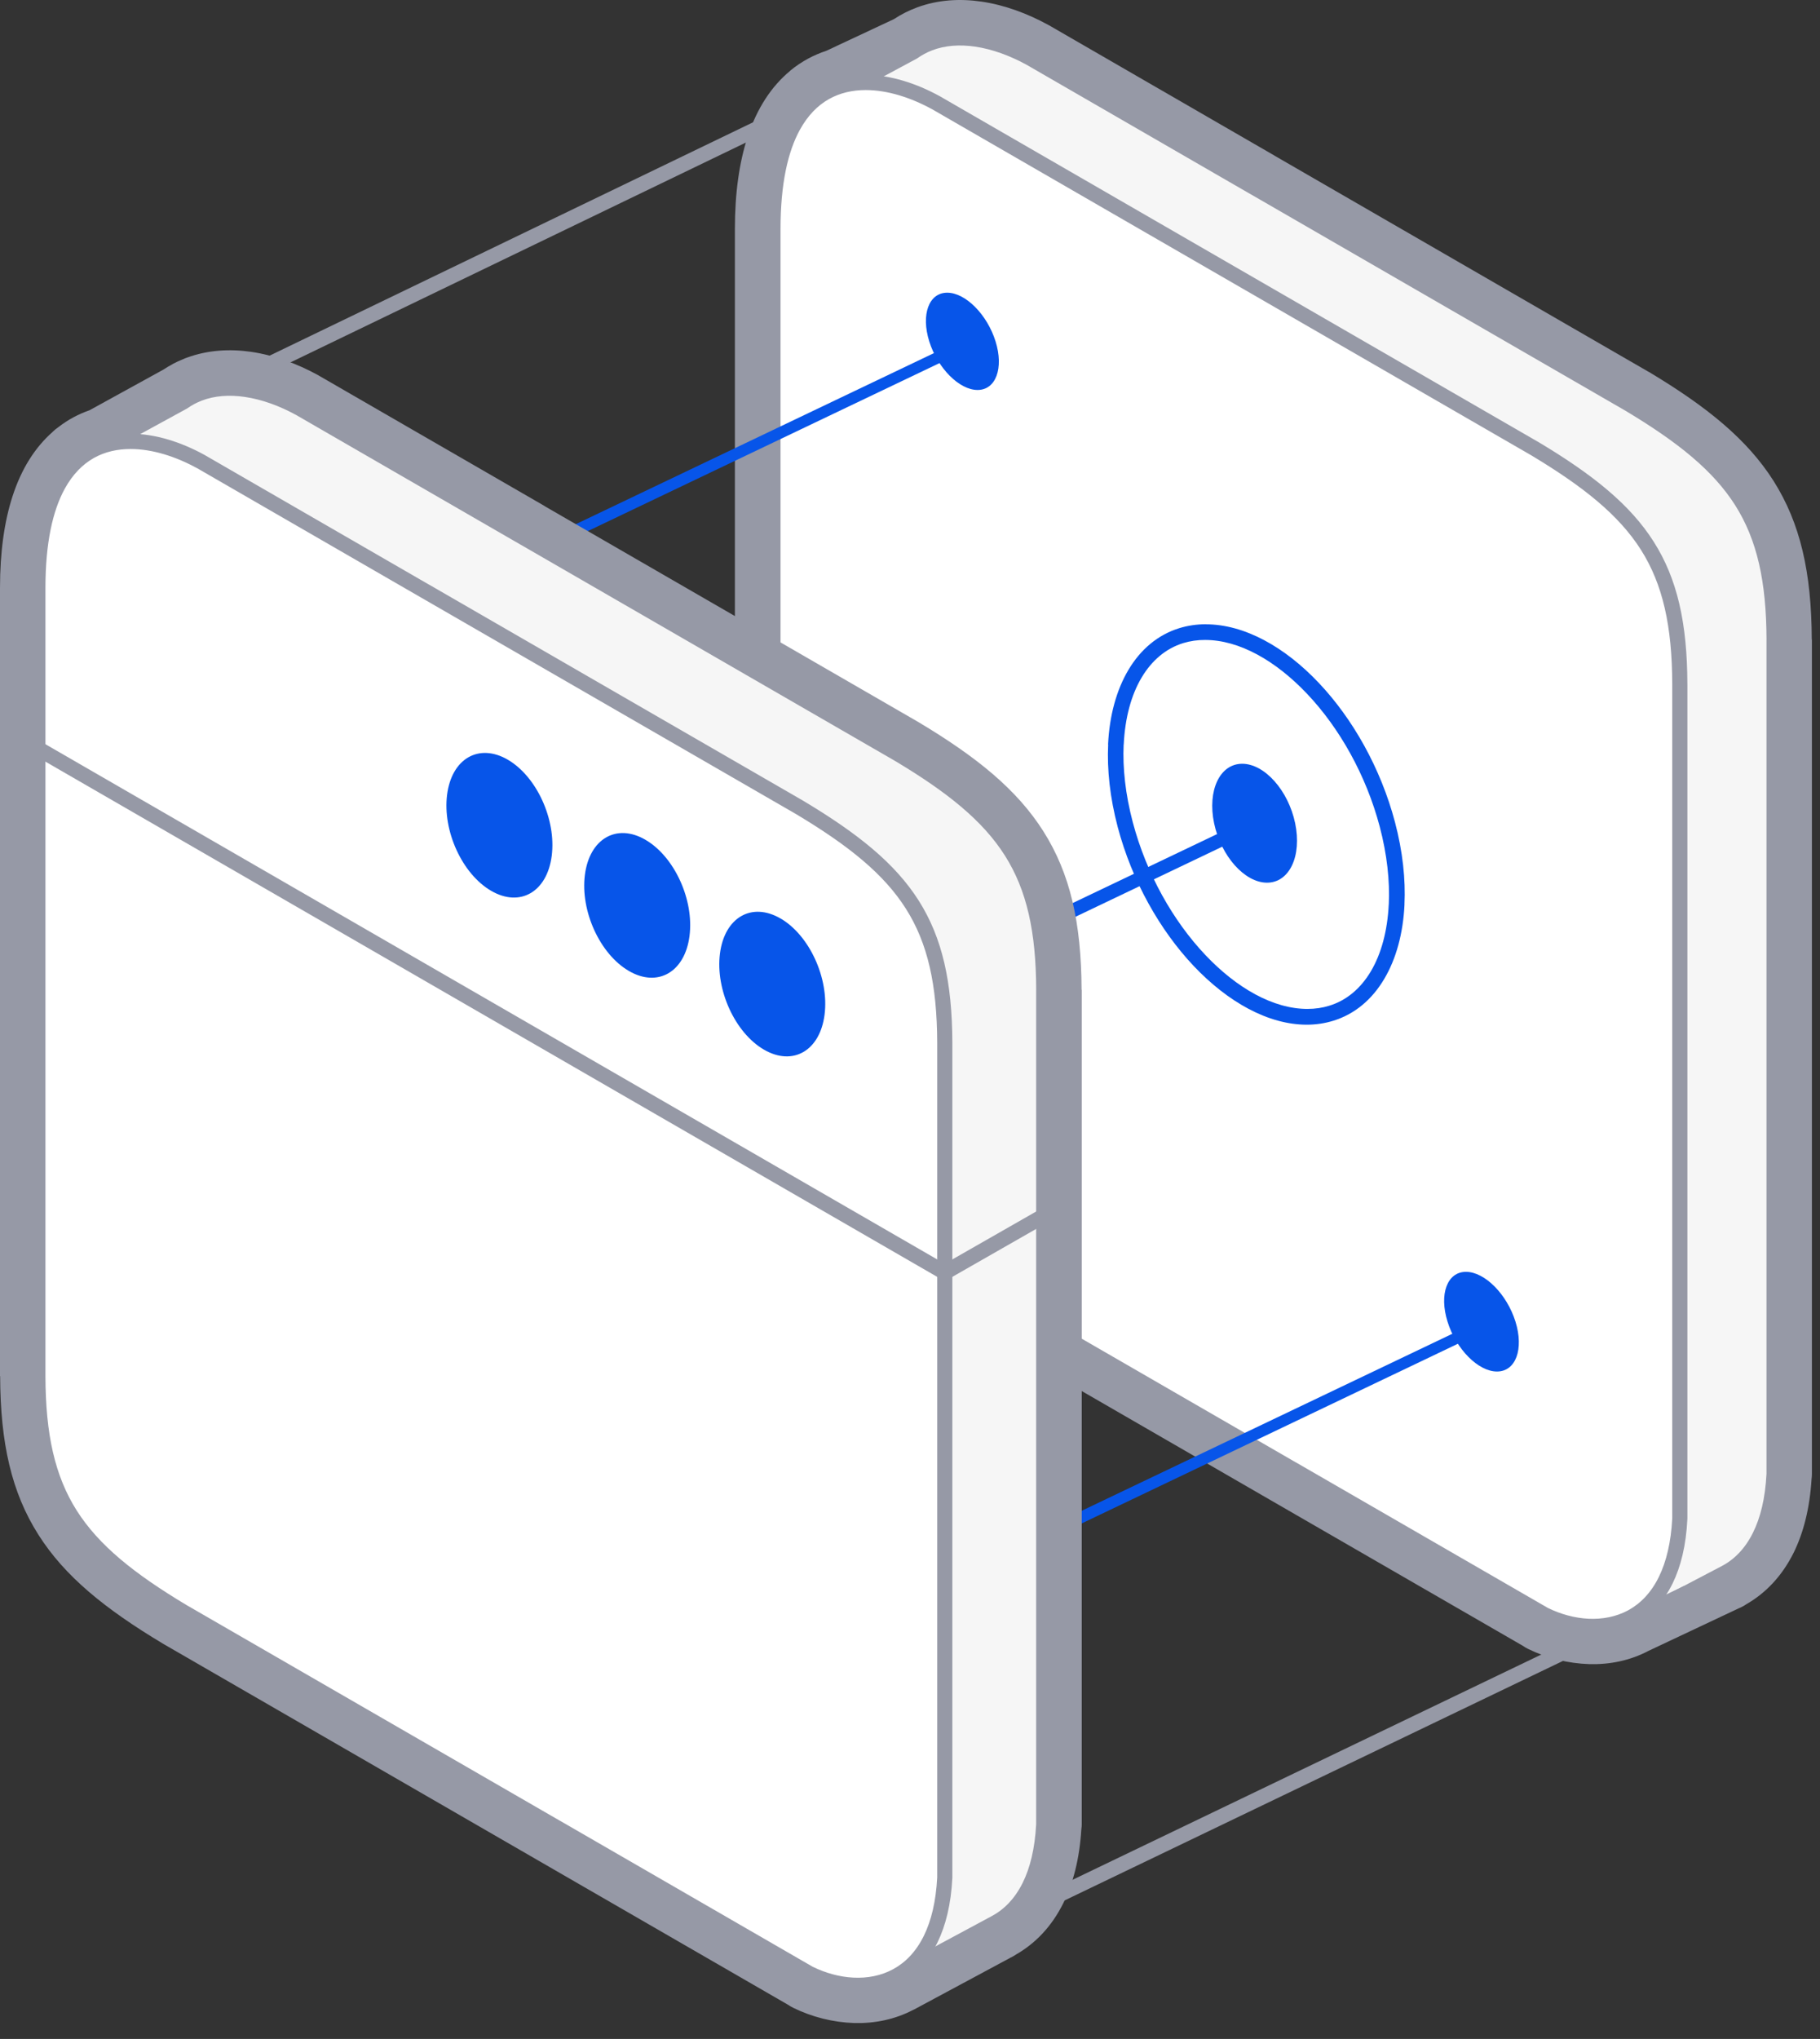 <svg width="92" height="103" viewBox="0 0 92 103" fill="none" xmlns="http://www.w3.org/2000/svg">
<rect x="0" y="0" width="92" height="103" fill="#333333" stroke="none"/>
<path fill-rule="evenodd" clip-rule="evenodd" d="M41.162 5.046C41.558 4.72 41.993 4.495 42.454 4.354L46.154 2.623C46.408 2.444 46.675 2.301 46.954 2.194L46.956 2.192C48.531 1.582 50.447 2.046 52.068 2.934L63.436 9.498L82.354 20.421C87.753 23.651 89.653 26.29 89.676 32.307V74.458C89.539 77.222 88.517 78.764 87.197 79.456V79.458L82.47 81.686V81.685C81.123 82.413 79.451 82.242 78.077 81.573L65.306 74.202L46.387 63.28C40.988 60.047 39.087 57.41 39.066 51.393V11.569C39.066 8.09 39.919 6.073 41.164 5.047L41.162 5.046Z" fill="white"/>
<path fill-rule="evenodd" clip-rule="evenodd" d="M42.435 6.482C42.388 6.523 42.34 6.562 42.289 6.599C41.947 6.916 41.647 7.414 41.416 8.133C41.142 8.984 40.985 10.111 40.985 11.569V51.391H40.978C40.987 54.012 41.381 55.863 42.329 57.353C43.301 58.887 44.928 60.177 47.37 61.636L47.368 61.639L66.257 72.543L78.893 79.84L78.915 79.853C79.404 80.09 79.929 80.235 80.429 80.248C80.832 80.257 81.223 80.184 81.563 79.998V80C81.59 79.982 81.621 79.969 81.653 79.954L86.374 77.726C86.7 77.534 87.001 77.217 87.235 76.743C87.509 76.19 87.696 75.449 87.754 74.492V32.307H87.763C87.754 29.686 87.358 27.836 86.411 26.343C85.438 24.811 83.811 23.52 81.37 22.06V22.058L62.584 11.211L62.48 11.152L51.111 4.589C50.454 4.233 49.747 3.968 49.066 3.87C48.589 3.8 48.139 3.813 47.755 3.936C47.691 3.968 47.623 3.994 47.556 4.016C47.524 4.032 47.488 4.05 47.45 4.071C47.386 4.105 47.322 4.144 47.258 4.189L47.255 4.187C47.164 4.251 47.068 4.305 46.965 4.355L43.349 6.046C43.242 6.102 43.131 6.147 43.016 6.181C42.899 6.218 42.786 6.266 42.678 6.324C42.596 6.366 42.516 6.419 42.434 6.482H42.435ZM39.944 3.571C40.23 3.335 40.539 3.128 40.866 2.952C41.157 2.797 41.46 2.669 41.77 2.566L45.186 0.967C45.557 0.722 45.956 0.522 46.373 0.369C47.414 -0.012 48.516 -0.078 49.604 0.08C50.77 0.248 51.935 0.681 52.983 1.255L53.029 1.279L64.395 7.843C64.432 7.864 64.463 7.883 64.496 7.904L83.305 18.766L83.335 18.784L83.338 18.781C86.295 20.552 88.319 22.196 89.652 24.294C91.006 26.435 91.571 28.915 91.584 32.309H91.591V74.458C91.591 74.544 91.586 74.629 91.574 74.712C91.481 76.219 91.154 77.452 90.668 78.438C90.069 79.641 89.236 80.489 88.275 81.041C88.155 81.123 88.027 81.192 87.892 81.246L83.324 83.399C82.39 83.891 81.366 84.093 80.343 84.066C79.266 84.032 78.209 83.77 77.241 83.296C77.151 83.252 77.064 83.201 76.982 83.143L64.355 75.856L45.437 64.933L45.408 64.915V64.917C42.449 63.145 40.425 61.501 39.094 59.404C37.733 57.264 37.169 54.785 37.158 51.39H37.148V11.571C37.148 9.723 37.377 8.203 37.774 6.967C38.264 5.444 39.02 4.341 39.944 3.577V3.571Z" fill="#9699A6"/>
<path fill-rule="evenodd" clip-rule="evenodd" d="M81.972 78.817L70.076 71.95L51.156 61.027C45.759 57.797 43.857 55.157 43.836 49.14V9.318C43.836 8.903 43.848 8.508 43.872 8.134L42.082 4.813L46.16 2.624C46.414 2.445 46.68 2.303 46.96 2.195V2.192C48.535 1.582 50.45 2.046 52.071 2.934L63.44 9.498L82.361 20.421C87.76 23.651 89.659 26.29 89.682 32.307V74.458C89.545 77.222 88.524 78.764 87.204 79.457V79.458L83.392 81.452L81.972 78.817Z" fill="#F6F6F6"/>
<path fill-rule="evenodd" clip-rule="evenodd" d="M81.686 79.095L69.882 72.282L69.884 72.28L50.965 61.359L50.958 61.355C48.209 59.709 46.343 58.205 45.154 56.333C43.96 54.451 43.463 52.227 43.454 49.141H43.452V9.318C43.453 8.951 43.463 8.585 43.484 8.218L41.745 4.991L41.563 4.653L41.901 4.473L45.955 2.294C46.088 2.203 46.224 2.119 46.364 2.044C46.501 1.971 46.647 1.904 46.795 1.846L47.343 1.556V1.671C48 1.507 48.694 1.495 49.388 1.596C50.365 1.735 51.355 2.104 52.252 2.596L52.261 2.6L63.634 9.169L82.552 20.089L82.556 20.092C85.308 21.738 87.174 23.242 88.362 25.115C89.553 26.994 90.051 29.221 90.062 32.306H90.064V74.458L90.062 74.476C89.995 75.835 89.719 76.918 89.3 77.761C88.861 78.645 88.263 79.268 87.583 79.679V79.686L87.375 79.796L83.565 81.791L83.232 81.968L83.053 81.635L81.683 79.096L81.686 79.095ZM70.266 71.618L82.162 78.486L82.307 78.636L83.547 80.939L86.816 79.227L87.025 79.118C87.653 78.791 88.21 78.241 88.614 77.422C88.986 76.674 89.232 75.696 89.295 74.46V32.307H89.297C89.286 29.376 88.822 27.276 87.713 25.524C86.595 23.765 84.811 22.333 82.162 20.747L63.252 9.829H63.249L51.882 3.266C51.061 2.818 50.165 2.483 49.283 2.354C48.521 2.245 47.774 2.288 47.101 2.549L47.099 2.552C46.975 2.599 46.852 2.656 46.73 2.722C46.611 2.784 46.495 2.857 46.381 2.936L46.342 2.961L42.603 4.97L44.21 7.955L44.256 8.16C44.244 8.355 44.234 8.544 44.228 8.724C44.225 8.888 44.221 9.085 44.221 9.32V49.142H44.219C44.228 52.074 44.692 54.175 45.805 55.925C46.922 57.684 48.707 59.117 51.354 60.702L70.267 71.62H70.269L70.266 71.618Z" fill="#9699A6"/>
<path fill-rule="evenodd" clip-rule="evenodd" d="M78.078 81.574L65.306 74.201L46.387 63.278C40.988 60.045 39.087 57.409 39.066 51.391V11.569C39.066 3.319 43.855 3.294 47.307 5.185L58.674 11.748L77.591 22.671C82.989 25.901 84.891 28.541 84.91 34.558V76.71C84.634 82.275 80.778 82.89 78.079 81.574H78.078Z" fill="white"/>
<path fill-rule="evenodd" clip-rule="evenodd" d="M77.892 81.907L65.119 74.531L46.202 63.609L46.194 63.606C43.443 61.96 41.579 60.456 40.391 58.585C39.196 56.704 38.699 54.475 38.689 51.389H38.688V11.57C38.688 9.15 39.095 7.405 39.761 6.191C40.236 5.323 40.842 4.723 41.529 4.337C42.215 3.951 42.975 3.783 43.76 3.783C45.011 3.783 46.328 4.215 47.49 4.852L47.499 4.856L58.87 11.421L77.786 22.343L77.792 22.346C80.541 23.992 82.406 25.495 83.595 27.367C84.789 29.248 85.287 31.474 85.296 34.559H85.297V76.712L85.296 76.73C85.232 78.072 84.961 79.145 84.553 79.981C84.082 80.945 83.428 81.605 82.675 82.016C81.926 82.427 81.091 82.582 80.254 82.536C79.441 82.492 78.645 82.283 77.915 81.923L77.893 81.91L77.892 81.907ZM65.499 73.87L78.251 81.231C78.888 81.542 79.593 81.738 80.291 81.773C80.994 81.807 81.692 81.678 82.309 81.344C82.926 81.006 83.469 80.454 83.862 79.645C84.227 78.896 84.467 77.928 84.531 76.709V34.558C84.522 31.627 84.058 29.526 82.948 27.774C81.831 26.017 80.043 24.584 77.398 22.998L58.485 12.08L47.124 5.521H47.122C46.063 4.94 44.876 4.549 43.76 4.549C43.1 4.549 42.467 4.689 41.902 5.006C41.336 5.324 40.834 5.828 40.432 6.559C39.825 7.664 39.455 9.289 39.455 11.572V51.393H39.453C39.462 54.325 39.926 56.425 41.037 58.179C42.154 59.936 43.94 61.368 46.587 62.953L65.499 73.872V73.87Z" fill="#9699A6"/>
<path fill-rule="evenodd" clip-rule="evenodd" d="M63.785 41.815C63.828 41.797 63.866 41.77 63.898 41.736C63.93 41.703 63.955 41.663 63.971 41.62C63.987 41.576 63.994 41.53 63.992 41.484C63.99 41.438 63.978 41.393 63.958 41.351C63.938 41.309 63.91 41.272 63.875 41.242C63.84 41.211 63.8 41.188 63.756 41.174C63.712 41.159 63.666 41.154 63.62 41.158C63.573 41.162 63.529 41.175 63.488 41.197L32.34 56.065C32.299 56.085 32.263 56.112 32.233 56.145C32.202 56.178 32.179 56.218 32.164 56.26C32.149 56.303 32.143 56.347 32.145 56.392C32.148 56.438 32.159 56.481 32.178 56.522C32.261 56.693 32.466 56.765 32.637 56.683L63.788 41.815H63.785Z" fill="#0755E9"/>
<path fill-rule="evenodd" clip-rule="evenodd" d="M60.956 31.535C60.483 31.535 60.035 31.603 59.615 31.732C58.531 32.066 57.656 32.804 57.039 33.844C56.44 34.852 56.082 36.141 56.012 37.609H56.017C55.956 38.882 56.108 40.289 56.497 41.768C57.222 44.512 58.64 46.999 60.342 48.8C62.077 50.63 64.117 51.764 66.056 51.764C66.527 51.764 66.976 51.695 67.396 51.565C68.48 51.232 69.355 50.493 69.971 49.454C70.571 48.447 70.928 47.158 70.997 45.69H70.995C71.056 44.42 70.906 43.011 70.516 41.534C69.79 38.789 68.371 36.301 66.667 34.5C64.936 32.669 62.895 31.538 60.957 31.538L60.956 31.535ZM59.814 32.486C60.172 32.379 60.544 32.325 60.917 32.328C62.64 32.328 64.484 33.371 66.079 35.056C67.703 36.771 69.052 39.143 69.746 41.765C70.115 43.169 70.259 44.498 70.202 45.687H70.2C70.136 47.026 69.822 48.184 69.292 49.075C68.78 49.931 68.07 50.539 67.191 50.806C66.853 50.912 66.484 50.967 66.089 50.967C64.367 50.967 62.522 49.924 60.927 48.239C59.303 46.525 57.953 44.153 57.26 41.531C56.889 40.127 56.745 38.799 56.8 37.609H56.804C56.868 36.27 57.181 35.11 57.712 34.221C58.223 33.365 58.934 32.758 59.812 32.487L59.814 32.486Z" fill="#0755E9"/>
<path fill-rule="evenodd" clip-rule="evenodd" d="M47.566 63.953L51.417 61.729L51.798 62.391L47.949 64.614L47.566 63.953Z" fill="#B3B4B4"/>
<path fill-rule="evenodd" clip-rule="evenodd" d="M62.793 38.583C61.662 38.583 61.026 39.927 61.372 41.587C61.719 43.246 62.917 44.59 64.047 44.59C65.18 44.59 65.816 43.246 65.469 41.585C65.122 39.927 63.923 38.583 62.791 38.583H62.793Z" fill="#0755E9"/>
<path fill-rule="evenodd" clip-rule="evenodd" d="M40.244 5.976L6.859 22.081L6.527 21.391L39.911 5.288L40.244 5.976ZM85.463 80.803L49.3 98.171L48.969 97.481L85.132 80.114L85.463 80.803Z" fill="#9699A6"/>
<path fill-rule="evenodd" clip-rule="evenodd" d="M48.682 17.776C48.716 17.759 48.746 17.737 48.772 17.709C48.797 17.68 48.816 17.648 48.829 17.612C48.841 17.576 48.847 17.538 48.844 17.501C48.842 17.463 48.833 17.426 48.816 17.392C48.8 17.358 48.777 17.327 48.749 17.302C48.721 17.276 48.688 17.257 48.653 17.244C48.617 17.231 48.579 17.226 48.541 17.228C48.504 17.23 48.467 17.239 48.432 17.255L22.264 29.746C22.228 29.761 22.196 29.784 22.169 29.812C22.143 29.84 22.122 29.873 22.108 29.909C22.095 29.946 22.088 29.984 22.09 30.023C22.092 30.062 22.101 30.1 22.118 30.135C22.135 30.17 22.158 30.201 22.187 30.227C22.216 30.253 22.25 30.272 22.287 30.284C22.324 30.297 22.363 30.301 22.401 30.298C22.44 30.295 22.478 30.284 22.512 30.266L48.679 17.776H48.682Z" fill="#0755E9"/>
<path fill-rule="evenodd" clip-rule="evenodd" d="M47.88 14.786C46.955 14.786 46.549 15.886 46.972 17.243C47.396 18.6 48.49 19.7 49.415 19.7C50.341 19.7 50.748 18.6 50.324 17.243C49.9 15.886 48.805 14.786 47.881 14.786H47.88ZM74.917 67.299C74.952 67.282 74.982 67.259 75.008 67.231C75.033 67.203 75.052 67.17 75.065 67.134C75.077 67.098 75.082 67.06 75.08 67.022C75.078 66.984 75.067 66.947 75.051 66.913C75.034 66.879 75.011 66.849 74.983 66.823C74.955 66.798 74.922 66.779 74.887 66.766C74.851 66.754 74.813 66.749 74.775 66.751C74.738 66.754 74.701 66.763 74.667 66.78L48.501 79.268C48.467 79.284 48.437 79.307 48.411 79.335C48.386 79.363 48.367 79.396 48.354 79.431C48.342 79.467 48.336 79.505 48.339 79.543C48.341 79.58 48.35 79.617 48.367 79.651C48.383 79.686 48.406 79.716 48.434 79.742C48.462 79.768 48.495 79.787 48.53 79.8C48.566 79.813 48.604 79.818 48.642 79.816C48.679 79.814 48.717 79.805 48.751 79.788L74.917 67.299Z" fill="#0755E9"/>
<path fill-rule="evenodd" clip-rule="evenodd" d="M74.103 64.249C73.154 64.249 72.738 65.376 73.172 66.766C73.604 68.158 74.724 69.284 75.672 69.284C76.62 69.284 77.039 68.159 76.607 66.766C76.172 65.376 75.054 64.249 74.104 64.249H74.103Z" fill="#0755E9"/>
<path fill-rule="evenodd" clip-rule="evenodd" d="M4.004 23.176C4.402 22.849 4.835 22.624 5.296 22.482L9.238 20.316C9.494 20.137 9.761 19.994 10.04 19.886H10.042C11.617 19.274 13.53 19.74 15.152 20.629L26.52 27.192L45.438 38.115C50.837 41.346 52.739 43.984 52.759 50.001V92.154C52.622 94.916 51.602 96.459 50.279 97.15L45.311 99.817C43.963 100.544 42.292 100.374 40.918 99.707L28.146 92.332L9.23 81.408C3.831 78.178 1.931 75.538 1.91 69.521V29.699C1.91 26.22 2.761 24.201 4.005 23.176H4.004Z" fill="white"/>
<path fill-rule="evenodd" clip-rule="evenodd" d="M2.655 21.821C2.746 21.729 2.847 21.649 2.95 21.579C3.2 21.384 3.456 21.218 3.713 21.081C3.974 20.941 4.245 20.822 4.524 20.725L8.245 18.679C8.391 18.584 8.551 18.487 8.727 18.393L8.724 18.391C8.889 18.303 9.065 18.221 9.254 18.145C9.319 18.114 9.386 18.087 9.455 18.065C10.496 17.684 11.599 17.616 12.691 17.773C13.864 17.945 15.03 18.376 16.079 18.951L16.172 19.006L27.484 25.536L27.582 25.598L46.394 36.459L46.423 36.477V36.476C49.382 38.244 51.405 39.889 52.737 41.986C54.095 44.125 54.66 46.605 54.673 49.999H54.681V92.152C54.681 92.237 54.675 92.321 54.662 92.404C54.569 93.912 54.244 95.143 53.755 96.13C53.159 97.333 52.326 98.182 51.363 98.733C51.271 98.796 51.176 98.851 51.077 98.897L46.227 101.502L46.172 101.527C45.239 102.018 44.214 102.221 43.19 102.197C42.114 102.162 41.057 101.898 40.09 101.424C39.999 101.378 39.911 101.327 39.831 101.272L27.205 93.984L8.287 83.062L8.258 83.044H8.256C5.297 81.272 3.274 79.628 1.943 77.532C0.585 75.395 0.019 72.913 0.007 69.518H0V29.7C0 27.852 0.228 26.33 0.625 25.096C1.089 23.649 1.795 22.581 2.657 21.822L2.655 21.821ZM5.526 24.451C5.417 24.511 5.314 24.579 5.225 24.65V24.654C4.846 24.967 4.512 25.485 4.264 26.265C3.99 27.115 3.835 28.242 3.835 29.699V69.522H3.826C3.835 72.145 4.23 73.993 5.177 75.484C6.15 77.018 7.777 78.308 10.219 79.767L10.216 79.77L29.106 90.676L41.741 97.971L41.765 97.984C42.255 98.221 42.779 98.365 43.279 98.376C43.683 98.387 44.074 98.312 44.412 98.13L44.414 98.132L49.379 95.465V95.469L49.397 95.459C49.752 95.273 50.073 94.945 50.325 94.44C50.601 93.887 50.786 93.146 50.846 92.188L50.844 92.153V50.001H50.853C50.844 47.378 50.448 45.53 49.501 44.038C48.529 42.505 46.901 41.214 44.46 39.754L44.462 39.752L25.672 28.903L25.566 28.848L14.256 22.318L14.234 22.306C13.561 21.938 12.84 21.664 12.15 21.565C11.675 21.496 11.225 21.508 10.839 21.632C10.775 21.661 10.709 21.686 10.641 21.708C10.608 21.725 10.572 21.742 10.534 21.763L10.533 21.759L10.527 21.763C10.489 21.783 10.436 21.816 10.372 21.861C10.305 21.909 10.235 21.954 10.162 21.994L6.219 24.161V24.16C6.106 24.223 5.986 24.273 5.861 24.311C5.744 24.346 5.631 24.394 5.523 24.452L5.526 24.451Z" fill="#9699A6"/>
<path fill-rule="evenodd" clip-rule="evenodd" d="M43.898 97.183L32.003 90.315L13.085 79.392C7.686 76.159 5.785 73.52 5.765 67.505V27.681C5.765 27.265 5.777 26.871 5.802 26.497L4.012 23.176L9.245 20.316C9.499 20.137 9.765 19.994 10.045 19.886H10.046C11.623 19.274 13.537 19.74 15.158 20.629L26.525 27.192L45.444 38.115C50.841 41.346 52.744 43.984 52.762 50.001V92.154C52.625 94.916 51.604 96.459 50.283 97.15L45.317 99.817L43.896 97.183H43.898Z" fill="#F6F6F6"/>
<path fill-rule="evenodd" clip-rule="evenodd" d="M43.612 97.457L31.81 90.644L12.894 79.722L12.887 79.718C10.135 78.072 8.271 76.57 7.083 74.698C5.889 72.817 5.392 70.588 5.382 67.505H5.38V27.681C5.38 27.314 5.39 26.947 5.411 26.581L3.673 23.357L3.492 23.023L3.826 22.84L9.037 19.994C9.297 19.811 9.579 19.659 9.875 19.544L10.429 19.222V19.366C11.085 19.201 11.778 19.19 12.475 19.291C13.454 19.432 14.442 19.802 15.34 20.293L15.347 20.297L26.715 26.861L45.634 37.783L45.639 37.787C48.392 39.434 50.256 40.936 51.443 42.808C52.635 44.689 53.132 46.916 53.142 50.001H53.143V92.154L53.142 92.172C53.076 93.531 52.8 94.614 52.382 95.457C51.943 96.342 51.347 96.965 50.665 97.376V97.381L50.464 97.49L45.498 100.157L45.163 100.335L44.981 99.999L43.614 97.457H43.612ZM32.193 89.982L44.088 96.85L44.234 96.998L45.472 99.298L49.898 96.921V96.919L50.055 96.838L50.1 96.813L50.107 96.809C50.735 96.48 51.292 95.93 51.696 95.114C52.068 94.365 52.313 93.388 52.377 92.152V50.001H52.379C52.37 47.069 51.906 44.969 50.795 43.217C49.678 41.458 47.895 40.025 45.246 38.441L26.334 27.524H26.332L14.971 20.965C14.149 20.514 13.249 20.177 12.365 20.05C11.606 19.94 10.857 19.983 10.183 20.243V20.245C9.929 20.343 9.688 20.472 9.466 20.63L9.427 20.652L4.53 23.328L6.139 26.314L6.184 26.521C6.16 26.907 6.148 27.294 6.148 27.681V67.508C6.157 70.438 6.62 72.54 7.732 74.288C8.848 76.049 10.634 77.482 13.28 79.064L32.194 89.983H32.196L32.193 89.982Z" fill="#9699A6"/>
<path fill-rule="evenodd" clip-rule="evenodd" d="M40.925 99.705L28.152 92.33L9.234 81.408C3.834 78.175 1.934 75.536 1.914 69.519V29.699C1.914 21.449 6.7 21.425 10.152 23.316L21.518 29.878L40.437 40.801C45.834 44.032 47.736 46.671 47.757 52.688V94.839C47.479 100.405 43.624 101.022 40.926 99.705H40.925Z" fill="white"/>
<path fill-rule="evenodd" clip-rule="evenodd" d="M40.737 100.037L27.965 92.662L9.046 81.74L9.04 81.736C6.288 80.088 4.424 78.585 3.236 76.713C2.043 74.833 1.544 72.604 1.535 69.519H1.531V29.699C1.531 27.279 1.938 25.535 2.603 24.32C3.08 23.453 3.687 22.85 4.372 22.465C5.059 22.079 5.82 21.911 6.603 21.911C7.857 21.911 9.172 22.34 10.336 22.98L10.342 22.983L21.71 29.547H21.713L40.632 40.469L40.635 40.472C43.386 42.119 45.251 43.623 46.439 45.493C47.632 47.375 48.13 49.601 48.141 52.687V94.859C48.074 96.201 47.803 97.274 47.396 98.11C46.926 99.074 46.271 99.734 45.519 100.145C44.77 100.556 43.936 100.711 43.099 100.668C42.286 100.621 41.491 100.412 40.761 100.051L40.74 100.039L40.737 100.037ZM28.345 92L41.094 99.361H41.096C41.733 99.671 42.438 99.868 43.134 99.903C43.837 99.939 44.537 99.811 45.154 99.473C45.769 99.139 46.311 98.587 46.706 97.778C47.072 97.029 47.311 96.064 47.375 94.842V52.686C47.366 49.755 46.902 47.654 45.791 45.903C44.675 44.144 42.891 42.713 40.248 41.13L21.327 30.211L9.966 23.652V23.654C8.907 23.073 7.719 22.682 6.602 22.682C5.941 22.682 5.308 22.819 4.744 23.136C4.178 23.456 3.676 23.958 3.274 24.688C2.667 25.795 2.297 27.419 2.297 29.702V69.522C2.306 72.454 2.769 74.554 3.879 76.308C4.995 78.065 6.781 79.497 9.428 81.082L28.342 92H28.345Z" fill="#9699A6"/>
<path fill-rule="evenodd" clip-rule="evenodd" d="M32.63 42.426C34.091 43.276 35.088 45.449 34.855 47.279C34.623 49.105 33.251 49.9 31.79 49.05C30.328 48.201 29.333 46.027 29.565 44.201C29.797 42.368 31.169 41.573 32.631 42.425L32.63 42.426Z" fill="#0755E9"/>
<path fill-rule="evenodd" clip-rule="evenodd" d="M39.457 46.398C40.918 47.248 41.914 49.421 41.682 51.251C41.452 53.081 40.079 53.873 38.618 53.025C37.156 52.176 36.161 50.002 36.393 48.174C36.624 46.344 37.997 45.55 39.458 46.4L39.457 46.398Z" fill="#0755E9"/>
<path fill-rule="evenodd" clip-rule="evenodd" d="M25.666 38.376C27.127 39.225 28.122 41.399 27.89 43.228C27.659 45.057 26.285 45.852 24.825 45C23.363 44.15 22.368 41.977 22.6 40.148C22.832 38.32 24.207 37.527 25.669 38.377L25.666 38.376Z" fill="#0755E9"/>
<path fill-rule="evenodd" clip-rule="evenodd" d="M47.569 64.615L1.727 38.147L2.108 37.486L47.95 63.954L47.569 64.615Z" fill="#9699A6"/>
<path fill-rule="evenodd" clip-rule="evenodd" d="M47.566 63.95L53.615 60.494L53.995 61.157L47.945 64.614L47.566 63.95Z" fill="#9699A6"/>
</svg>
